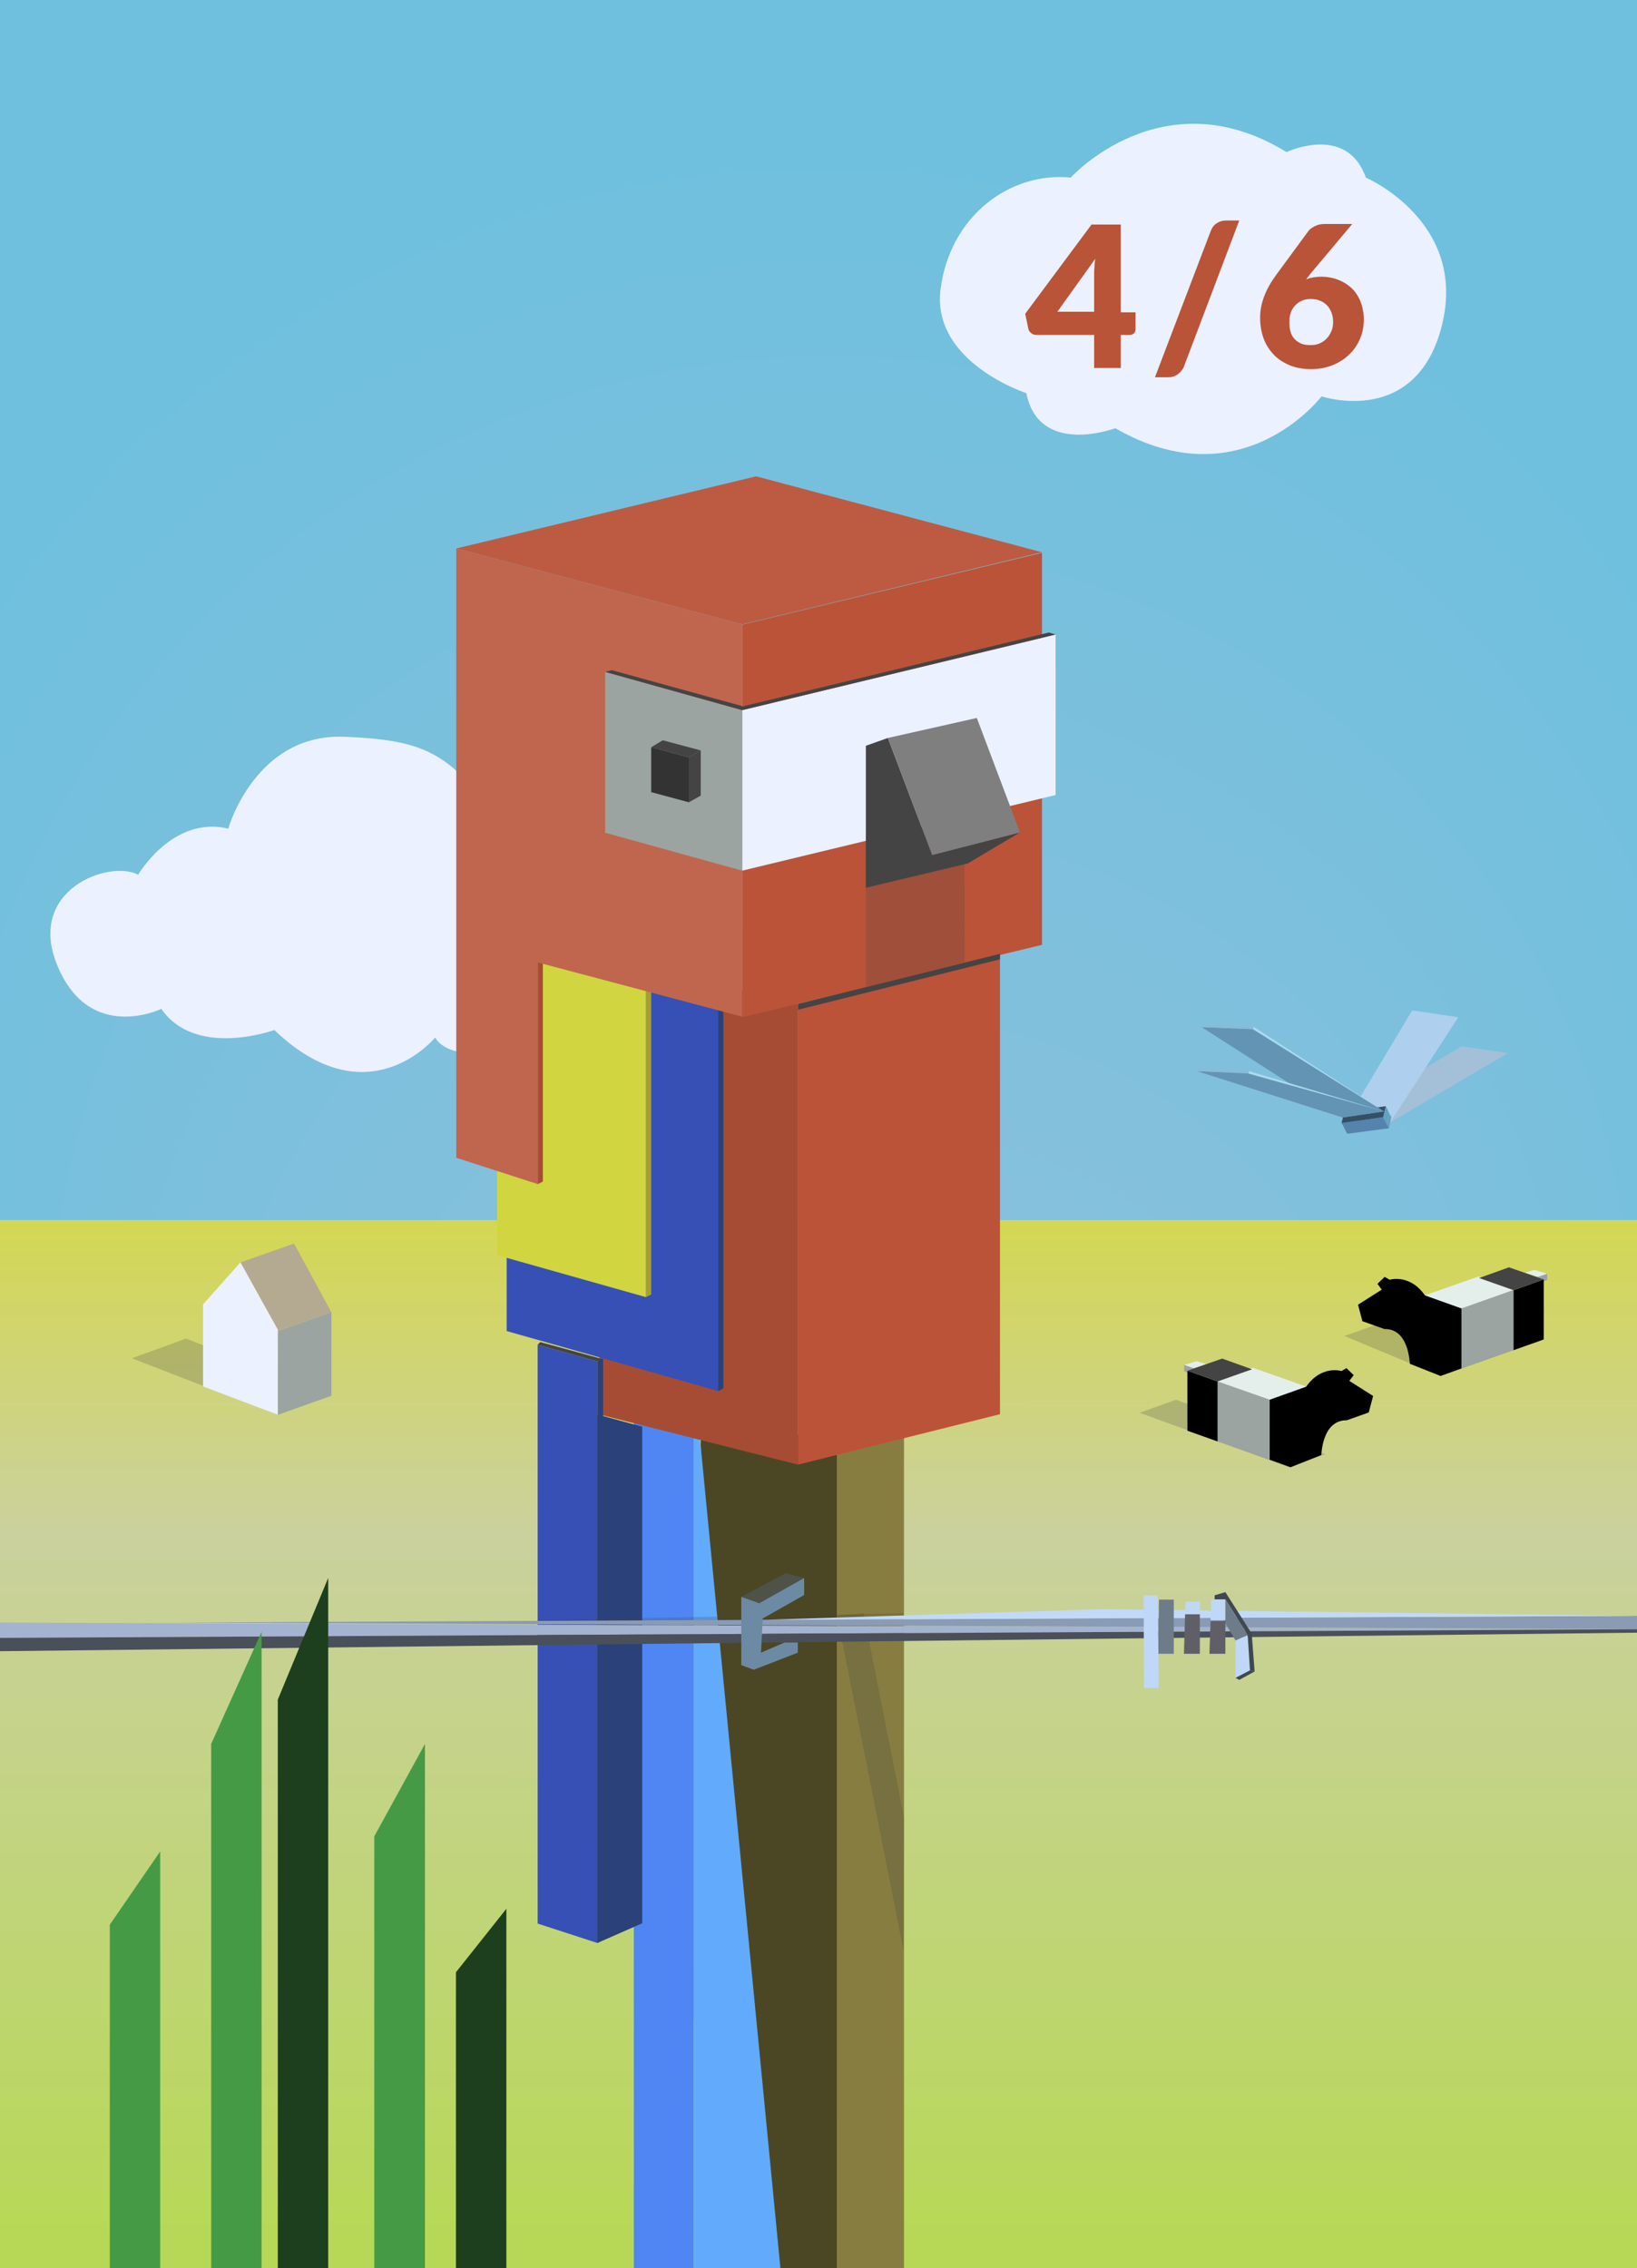 <?xml version="1.0" encoding="utf-8"?>
<!-- Generator: Adobe Illustrator 24.1.2, SVG Export Plug-In . SVG Version: 6.00 Build 0)  -->
<svg version="1.1" xmlns="http://www.w3.org/2000/svg" xmlns:xlink="http://www.w3.org/1999/xlink" x="0px" y="0px"
	 viewBox="0 0 565.1 782.8" style="enable-background:new 0 0 565.1 782.8;" xml:space="preserve">
<style type="text/css">
	.st0{fill:url(#SVGID_1_);}
	.st1{fill:url(#SVGID_2_);}
	.st2{opacity:0.23;fill:#444444;}
	.st3{fill:#3B435E;}
	.st4{fill:#202433;}
	.st5{fill:#333333;}
	.st6{fill:url(#SVGID_3_);}
	.st7{fill:url(#SVGID_4_);}
	.st8{fill:#9BA4A1;}
	.st9{fill:#E4EFEB;}
	.st10{fill:#444444;}
	.st11{fill:none;stroke:#FFFFFF;stroke-linecap:round;stroke-miterlimit:10;}
	.st12{fill:none;stroke:#000000;stroke-miterlimit:10;}
	.st13{fill:#EBF1FF;}
	.st14{fill:url(#SVGID_5_);}
	.st15{fill:url(#SVGID_6_);}
	.st16{fill:#BFD8F7;}
	.st17{fill:#6E7C89;}
	.st18{fill:#40484F;}
	.st19{fill:#A4B3D0;}
	.st20{fill:#8A9BB5;}
	.st21{fill:#C1DAF9;}
	.st22{fill:#4A5059;}
	.st23{fill:#605F68;}
	.st24{fill:#B4AA91;}
	.st25{fill:#837960;}
	.st26{fill:#1D3F1D;}
	.st27{fill:#459B45;}
	.st28{fill:#FFF0CF;}
	.st29{fill:#B77A37;}
	.st30{fill:#E29942;}
	.st31{fill:#D9B15C;}
	.st32{fill:#CEBE99;}
	.st33{fill:#3C3B41;}
	.st34{fill:#EEFFA6;}
	.st35{fill:#474135;}
	.st36{fill:#D8EF84;}
	.st37{fill:#AECFEE;}
	.st38{fill:#5483AD;}
	.st39{fill:#335066;}
	.st40{fill:#61A1C1;}
	.st41{fill:#6394B4;}
	.st42{fill:#88BBD6;}
	.st43{fill:#ABDAEF;}
	.st44{fill:#839945;}
	.st45{fill:#193019;}
	.st46{fill:#346B34;}
	.st47{fill:url(#SVGID_7_);}
	.st48{fill:url(#SVGID_8_);}
	.st49{fill:#5659BA;}
	.st50{fill:#D2E0FB;}
	.st51{fill:#3C3E4B;}
	.st52{fill:#FFFFFF;}
	.st53{opacity:0.3;}
	.st54{fill:#5465C1;}
	.st55{fill:#B95438;}
	.st56{fill:url(#SVGID_9_);}
	.st57{fill:url(#SVGID_10_);}
	.st58{fill:#7893A4;}
	.st59{fill:#BA77AD;}
	.st60{fill:#B48CCB;}
	.st61{fill:#9D7FB2;}
	.st62{fill:#88729B;}
	.st63{fill:#C5B0EB;}
	.st64{fill:#A0C3E9;}
	.st65{fill:url(#SVGID_11_);}
	.st66{fill:url(#SVGID_12_);}
	.st67{fill:#A3C0D8;}
	.st68{fill:#D88A5A;}
	.st69{fill:#9C9777;}
	.st70{fill:#A2A793;}
	.st71{fill:#636864;}
	.st72{fill:#0C0C0C;}
	.st73{fill:#26240B;}
	.st74{fill:#A5A174;}
	.st75{fill:#F2B879;}
	.st76{fill:#8D897E;}
	.st77{fill:#D8AD5E;}
	.st78{fill:#B3AF80;}
	.st79{fill:url(#SVGID_13_);}
	.st80{fill:url(#SVGID_14_);}
	.st81{fill:#231F1E;}
	.st82{fill:#302C2D;}
	.st83{fill:#C96B49;}
	.st84{fill:#535454;}
	.st85{fill:#494949;}
	.st86{fill:#71797C;}
	.st87{fill:#DFC571;}
	.st88{fill:#C05648;}
	.st89{fill:#D3CF78;}
	.st90{fill:#BD5B42;}
	.st91{fill:#5086F3;}
	.st92{fill:#4B4724;}
	.st93{fill:#877D40;}
	.st94{fill:#62AAFC;}
	.st95{fill:#A64C34;}
	.st96{fill:#BB5338;}
	.st97{fill:#A0A035;}
	.st98{fill:#3750B5;}
	.st99{fill:#A3A034;}
	.st100{fill:#D1D540;}
	.st101{fill:#2A417A;}
	.st102{fill:#C0664E;}
	.st103{fill:#7F7F7F;}
	.st104{fill:#6C8AA4;}
	.st105{fill:#4F5249;}
	.st106{fill:url(#SVGID_15_);}
	.st107{fill:url(#SVGID_16_);}
	.st108{fill:#5B969C;}
	.st109{fill:#9FACC1;}
	.st110{fill:#D8BF48;}
	.st111{fill:#CB8142;}
	.st112{fill:#D7A23C;}
	.st113{fill:#5B5D5C;}
	.st114{fill:#60868F;}
	.st115{fill:#6BADBB;}
	.st116{fill:#798293;}
	.st117{fill:#52575A;}
	.st118{fill:#757C84;}
	.st119{fill:#54483A;}
	.st120{fill:#9B8973;}
	.st121{fill:none;}
	.st122{fill:#495370;}
	.st123{fill:url(#SVGID_17_);}
	.st124{fill:url(#SVGID_18_);}
	.st125{fill:#BFAF5C;}
	.st126{fill:#E28D4D;}
	.st127{fill:#C78636;}
	.st128{fill:#BE7A33;}
	.st129{fill:#CB9336;}
	.st130{fill:#767C7A;}
	.st131{fill:#D8DCE5;}
	.st132{fill:#CFD3D1;}
	.st133{stroke:#000000;stroke-miterlimit:10;}
	.st134{fill:#FFFFFF;stroke:#000000;stroke-miterlimit:10;}
	.st135{stroke:#000000;stroke-linecap:round;stroke-linejoin:round;stroke-miterlimit:10;}
</style>
<g id="IMG_x5F_1254_xA0_Image_1_">
</g>
<g id="Layer_2">
	<g>
		
			<radialGradient id="SVGID_1_" cx="282.548" cy="391.406" r="341.344" fx="321.664" fy="730.501" gradientUnits="userSpaceOnUse">
			<stop  offset="0" style="stop-color:#99C1DA"/>
			<stop  offset="1" style="stop-color:#6FC0DE"/>
		</radialGradient>
		<rect class="st0" width="565.1" height="782.8"/>
		
			<linearGradient id="SVGID_2_" gradientUnits="userSpaceOnUse" x1="282.452" y1="760.567" x2="282.649" y2="3.623" gradientTransform="matrix(1 0 0 0.462 0 420.985)">
			<stop  offset="0" style="stop-color:#B7D856"/>
			<stop  offset="0.692" style="stop-color:#CAD19E"/>
			<stop  offset="1" style="stop-color:#D4D754"/>
		</linearGradient>
		<rect y="421.1" class="st1" width="565.1" height="361.7"/>
	</g>
	<polygon class="st8" points="419.9,476.6 438.4,483.1 438.4,503.8 419.9,497.3 	"/>
	<polygon class="st9" points="432.5,472.1 450.9,478.6 438.4,483.1 419.9,476.6 	"/>
	<polygon class="st2" points="406,483.1 457.5,501.9 444.9,506.4 393.4,487.6 	"/>
	<polygon class="st8" points="419.9,476.6 438.4,483.1 438.4,503.8 419.9,497.3 	"/>
	<polygon class="st9" points="432.5,472.1 450.9,478.6 438.4,483.1 419.9,476.6 	"/>
	<polygon class="st8" points="408.8,471 412.5,472.2 412.5,474.6 408.8,473.3 	"/>
	<polygon class="st9" points="413.1,469.8 416.3,470.8 412,472.2 408.8,471.1 	"/>
	<polygon points="409.9,473.1 420.3,476.8 420.3,497.5 409.9,493.8 	"/>
	<polygon class="st10" points="421.9,468.9 432.2,472.6 420.3,476.8 409.9,473.1 	"/>
	<path d="M464.9,490.2l7.6-2.7l1.5-5.7l-8.2-5.2l1.5-2l-2.5-2.4l-1.7,1c0,0-6.9-2.2-12.2,5.4l-12.6,4.5v20.7l7.2,2.6l10.6-4.2
		C456.2,502.2,456.3,490.1,464.9,490.2z"/>
	<g>
		<polygon class="st8" points="522.9,445.1 504.4,451.6 504.4,472.3 522.9,465.8 		"/>
		<polygon class="st9" points="510.4,440.6 491.9,447.1 504.4,451.6 522.9,445 		"/>
		<polygon class="st2" points="499.8,448.5 464.1,461.1 497.2,474.9 532.9,462.3 		"/>
		<polygon class="st8" points="522.9,445.1 504.4,451.6 504.4,472.3 522.9,465.8 		"/>
		<polygon class="st9" points="510.4,440.6 491.9,447.1 504.4,451.6 522.9,445 		"/>
		<polygon class="st8" points="534.1,439.5 530.3,440.7 530.3,443.1 534.1,441.8 		"/>
		<polygon class="st9" points="529.7,438.3 526.5,439.2 530.9,440.7 534.1,439.6 		"/>
		<polygon points="532.9,441.6 522.5,445.3 522.5,466 532.9,462.3 		"/>
		<polygon class="st10" points="520.9,437.4 510.6,441.1 522.5,445.3 532.9,441.6 		"/>
		<path d="M477.9,458.7l-7.6-2.7l-1.5-5.7l8.2-5.2l-1.5-2l2.5-2.4l1.7,1c0,0,6.9-2.2,12.2,5.4l12.6,4.5v20.7l-7.2,2.6l-10.6-4.2
			C486.6,470.7,486.5,458.5,477.9,458.7z"/>
	</g>
	<path class="st13" d="M369.6,61.3c0,0,31.8-35.1,74.5-8.8c0,0,20.8-9.9,27.4,8.8c0,0,35.1,15.1,26.3,50.8
		c-8.8,35.7-41.6,24.7-41.6,24.7s-27.4,36.2-71.2,11c0,0-26.3,9.9-30.7-12.1c0,0-32.9-10.7-29.6-36S348.8,59.2,369.6,61.3z"/>
	<g>
		<path class="st55" d="M392,107.7v5.9c0,0.5-0.2,1-0.5,1.4c-0.4,0.4-0.9,0.6-1.5,0.6h-3.1v11.4h-9.2v-11.4h-19.9
			c-0.7,0-1.3-0.2-1.8-0.6c-0.5-0.4-0.9-0.9-1-1.5l-1.1-5.2l22.9-30.8h10.1v30.3H392z M377.7,107.7V94.8c0-0.8,0-1.6,0.1-2.6
			c0.1-0.9,0.1-1.9,0.3-2.9l-13.1,18.3H377.7z"/>
		<path class="st55" d="M408.7,126.5c-0.2,0.6-0.6,1.2-1,1.6c-0.4,0.5-0.8,0.9-1.3,1.2s-1,0.6-1.6,0.7c-0.6,0.2-1.1,0.2-1.6,0.2
			h-4.5L418,79.6c0.5-1.2,1.1-2,2.1-2.6c0.9-0.6,2-0.9,3.2-0.9h4.5L408.7,126.5z"/>
		<path class="st55" d="M450.9,96.4c1.6-0.6,3.4-0.9,5.3-0.9c1.8,0,3.6,0.3,5.3,0.9s3.3,1.5,4.7,2.7c1.4,1.2,2.5,2.8,3.3,4.6
			c0.8,1.9,1.3,4.1,1.3,6.6c0,2.3-0.4,4.5-1.3,6.6c-0.9,2.1-2.1,3.9-3.7,5.4c-1.6,1.6-3.5,2.8-5.7,3.7s-4.7,1.4-7.4,1.4
			c-2.8,0-5.2-0.4-7.4-1.3c-2.2-0.9-4.1-2.1-5.6-3.7c-1.5-1.6-2.7-3.4-3.5-5.6c-0.8-2.2-1.2-4.6-1.2-7.2c0-4.9,1.9-9.8,5.6-14.8
			l11.1-15.1c0.5-0.7,1.3-1.2,2.3-1.7c1-0.5,2.1-0.7,3.4-0.7h9.4l-14.7,17.5L450.9,96.4z M452.6,119.1c1.1,0,2.1-0.2,3-0.6
			c0.9-0.4,1.8-1,2.4-1.7c0.7-0.7,1.2-1.6,1.6-2.5c0.4-1,0.6-2,0.6-3.1c0-1.3-0.2-2.4-0.6-3.4c-0.4-1-0.9-1.8-1.6-2.5
			s-1.5-1.2-2.5-1.6c-1-0.4-2-0.5-3.2-0.5c-1.1,0-2,0.2-2.9,0.6c-0.9,0.4-1.6,0.9-2.3,1.6c-0.6,0.7-1.2,1.5-1.5,2.5
			c-0.4,1-0.5,2.1-0.5,3.3c0,1.2,0.1,2.3,0.4,3.3c0.3,1,0.7,1.8,1.4,2.5c0.6,0.7,1.4,1.2,2.3,1.6S451.3,119.1,452.6,119.1z"/>
	</g>
	<path class="st13" d="M47.7,301.9c0,0,11.9-20.5,31.1-15.9c0,0,9.3-33.1,40.3-31.7c31.1,1.3,39,6.6,60.2,41s0,66.1,0,66.1
		s-23.1,6.6-29.1-3.3c0,0-23.1,28.4-55.5-2.6c0,0-27.1,9.9-39-7.3c0,0-24.5,11.9-35.7-14.5C8.6,307.2,37.7,296.6,47.7,301.9z"/>
	<g>
		<polygon class="st90" points="157.5,189.3 256.2,215.5 359.7,190.6 261,164.4 		"/>
		<polygon class="st91" points="218.8,690.2 239.5,696.9 239.5,496.2 218.8,490.4 		"/>
		<polygon class="st91" points="218.8,782.8 239.5,782.8 239.5,496.2 218.8,490.4 		"/>
		<rect x="241.9" y="495.1" class="st92" width="47.1" height="287.7"/>
		
			<rect x="289" y="495.1" transform="matrix(-1 -1.224647e-16 1.224647e-16 -1 601.059 1277.958)" class="st93" width="23.1" height="287.7"/>
		<polygon class="st94" points="239.5,782.8 239.5,496.2 241.5,495.1 269.4,782.8 		"/>
		<polygon class="st95" points="275.5,505.5 275.5,346.5 206.9,329.3 206.9,488.2 		"/>
		<polygon class="st96" points="256.2,351.1 256.2,215.6 359.7,190.8 359.7,326.1 		"/>
		<polygon class="st96" points="275.5,505.5 275.5,346.5 345.2,329.2 345.2,488.1 		"/>
		<polygon class="st97" points="223,447.7 223,312.2 224.8,311.4 224.8,446.8 		"/>
		<polygon class="st98" points="174.9,459.4 247.9,480.1 247.9,242.8 174.9,222 		"/>
		<polygon class="st99" points="223,447.7 223,312.2 224.8,311.4 224.8,446.8 		"/>
		<polygon class="st100" points="171.6,433.2 223,447.7 223,209.6 171.6,195 		"/>
		<polygon class="st101" points="247.9,480.1 247.9,344.7 249.7,343.9 249.7,479.2 		"/>
		<polygon class="st95" points="185.6,408.7 185.6,273.3 187.4,272.4 187.4,407.8 		"/>
		<polygon class="st102" points="256.2,215.5 157.5,189.3 157.5,324.8 157.5,399.6 185.7,408.7 185.7,332.2 256.2,350.9 		"/>
		<polygon class="st13" points="256.2,300.5 256.2,245.1 364.4,219 364.4,274.4 		"/>
		<polygon class="st10" points="253.9,244.4 256.2,245.1 364.4,219 362.1,218.3 		"/>
		<polygon class="st8" points="208.9,287.4 256.2,300.5 256.2,245.1 208.9,231.9 		"/>
		<polygon class="st10" points="211.2,231.3 256.2,243.7 256.2,245.1 208.9,231.9 		"/>
		<g>
			<polygon class="st5" points="237.8,276.9 224.8,273.4 224.8,257.9 237.8,261.4 			"/>
			<polygon class="st10" points="241.9,274.6 237.8,276.9 237.8,261.4 241.9,259 			"/>
			<polygon class="st10" points="228.8,255.5 224.8,257.9 237.8,261.4 241.9,259 			"/>
		</g>
		<polygon class="st10" points="275.5,348.5 275.5,346.5 345.2,329.2 345.2,331.1 		"/>
		<polygon class="st98" points="185.6,663.9 206.2,670.6 206.2,469.9 185.6,464.1 		"/>
		<polygon class="st10" points="186.5,463.2 208.1,469.1 206.2,469.9 185.6,464.1 		"/>
		<polygon class="st101" points="206.2,670.6 206.2,488.2 221.7,492.4 221.7,663.8 		"/>
		<polygon class="st101" points="206.2,670.6 206.2,469.9 208.2,468.8 208.2,669.5 		"/>
		<polygon class="st2" points="298.1,556.8 289,557.7 311.9,673.2 312.1,627.3 		"/>
		<line class="st2" x1="312" y1="754.4" x2="311.9" y2="556.8"/>
		<polygon class="st10" points="306.5,254.7 298.9,257.4 298.9,306.4 334.1,298 352.1,287.3 321.8,295.1 		"/>
		<polygon class="st2" points="332.9,274.4 298.9,288.4 298.9,340.6 333,332.1 		"/>
		<polygon class="st103" points="337.2,247.8 306.5,254.7 321.8,295.1 352.1,287.3 		"/>
		<polygon class="st2" points="185.6,559.1 185.6,567.3 312.8,566.3 311.9,556.8 		"/>
	</g>
	<g>
		<polygon class="st19" points="0,560 565.1,562.3 0,565.3 		"/>
		<polygon class="st20" points="565.1,557.7 565.1,562.3 59.1,560 		"/>
		<polygon class="st21" points="565.1,557.7 262.8,559.1 380.6,555.4 		"/>
		<polygon class="st22" points="0,569.9 0,565.3 565.1,562.3 565.1,563.5 		"/>
	</g>
	<polygon class="st104" points="277.6,544.6 262.1,553.3 255.9,551.1 255.9,574.7 260.2,576.3 275.4,570.4 275.4,566.9 270.8,566.9 
		262.7,570.4 263.3,558.6 277.6,550.5 	"/>
	<polygon class="st105" points="262.1,553.3 255.9,551.1 271.2,543 277.6,544.6 	"/>
	<g>
		<polygon class="st16" points="426.5,566.2 430.7,564.3 431.5,576.6 426.5,579.1 		"/>
		<polygon class="st17" points="426.5,566.2 430.7,564.3 423,552.1 419.3,553.9 		"/>
		<polygon class="st18" points="423,549.5 432.1,563.8 433.1,576.9 431.5,576.5 430.7,564.2 423,552 419.3,552 419.3,550.6 		"/>
		<polygon class="st18" points="427.8,579.8 426.5,579.1 431.5,576.5 433.1,576.9 		"/>
		<polygon class="st23" points="409.1,557.1 414.2,557.1 414.2,570.8 408.7,570.8 		"/>
		<polygon class="st16" points="409.3,552.8 414.2,552.8 414.2,557.1 409.1,557.1 		"/>
		<polygon class="st17" points="400.1,552.1 405.2,552.1 405.2,570.8 399.7,570.8 		"/>
		<polygon class="st16" points="394.8,550.7 399.7,550.7 400,582.6 394.9,582.6 		"/>
		<polygon class="st23" points="417.9,559.5 423,559.5 423,570.8 417.5,570.8 		"/>
		<polygon class="st16" points="418.1,552.1 423,552.1 423,559.2 417.9,559.2 		"/>
	</g>
	<polygon class="st2" points="64.2,462 45.5,468.8 95.9,488.3 114.4,481.7 	"/>
	<g>
		<polygon class="st8" points="114.4,452.9 95.9,459.4 95.9,488.3 114.4,481.7 		"/>
		<polygon class="st24" points="114.4,452.9 95.9,459.4 83,435.7 101.5,429.2 		"/>
		<polygon class="st13" points="95.9,458.9 83,435.7 70.1,450.2 70.1,478.5 95.9,488.3 		"/>
	</g>
	<polygon class="st27" points="90.3,563.2 72.9,601.9 72.9,782.8 90.3,782.8 	"/>
	<polygon class="st27" points="55.3,639 37.9,664.3 37.9,782.8 55.3,782.8 	"/>
	<polygon class="st27" points="146.7,601.9 129.2,633.8 129.2,782.8 146.7,782.8 	"/>
	<polygon class="st26" points="174.8,658.8 157.4,680.7 157.4,782.8 174.8,782.8 	"/>
	<polygon class="st26" points="113.3,544.6 95.9,586.6 95.9,782.8 113.3,782.8 	"/>
	<g>
		<polygon class="st67" points="520.5,363.5 504.6,361.1 466.6,383.6 479.9,387.4 		"/>
		<polyline class="st37" points="479.9,387.4 503.4,351.1 487.5,348.7 466.6,383.6 		"/>
		<g>
			<polygon class="st38" points="478.2,386.9 478.2,386.9 478.8,388.2 478.8,388.2 479.5,389.4 465.1,391.3 464.4,390.1 
				463.8,388.8 463.1,387.6 477.5,385.6 			"/>
			<polygon class="st39" points="477.5,385.6 478.4,381.8 464.1,383.7 463.1,387.6 			"/>
			<g>
				<polygon class="st40" points="478.4,381.8 479,383 478.9,383.5 479,383 479.6,384.3 478.8,388.2 478.2,386.9 478.2,386.9 
					477.5,385.6 				"/>
				<polygon class="st40" points="479.6,384.3 480.3,385.5 479.5,389.4 478.8,388.2 				"/>
			</g>
		</g>
		<g>
			<polyline class="st41" points="477.8,383.6 432.4,355.2 414.8,354.5 463.5,385.7 			"/>
			<polygon class="st42" points="432.8,354.4 432.6,355.2 414.8,354.5 415.1,353.5 			"/>
			<polyline class="st43" points="477.8,383.6 432.8,354.4 432.6,355.2 477.8,383.6 			"/>
			<polygon class="st41" points="430.8,370.4 413.2,369.7 463.5,385.7 477.8,383.6 			"/>
			<polygon class="st42" points="431.2,369.7 430.9,370.5 413.2,369.7 413.5,368.7 			"/>
			<polygon class="st43" points="430.9,370.5 477.8,383.6 431.2,369.7 			"/>
		</g>
	</g>
</g>
</svg>
